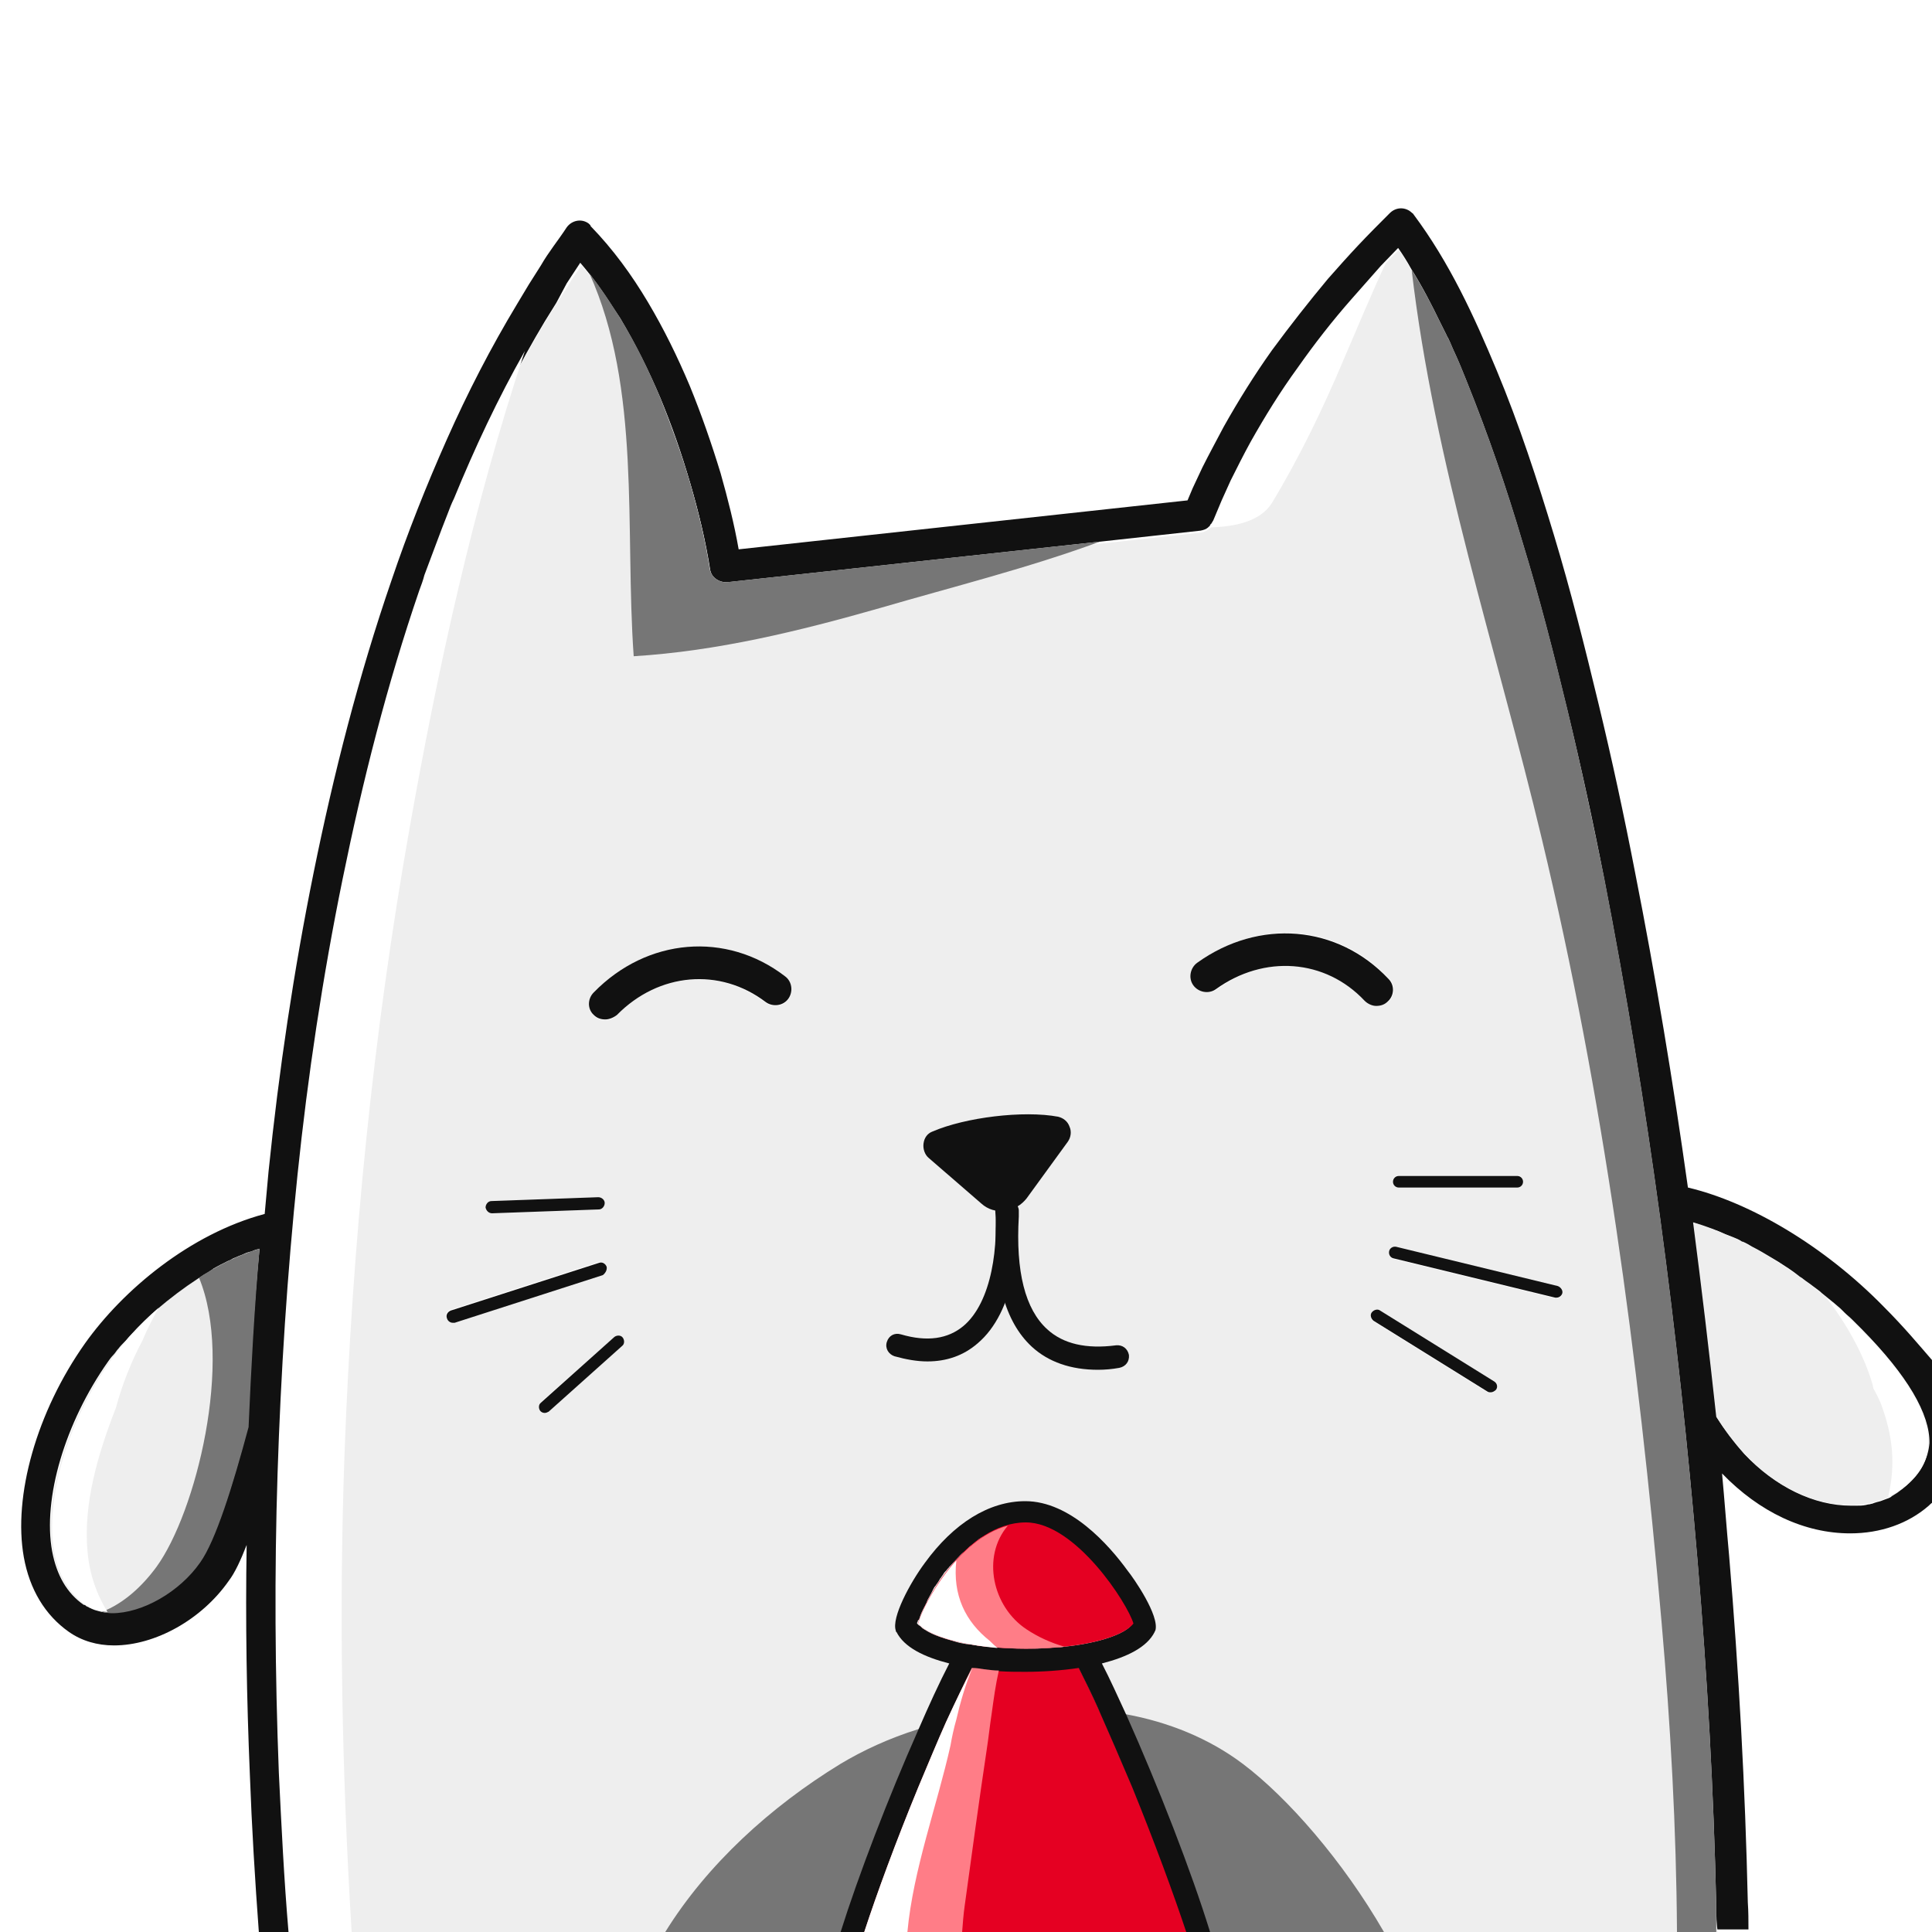 <?xml version="1.0" encoding="utf-8"?>
<!-- Generator: Adobe Illustrator 22.1.0, SVG Export Plug-In . SVG Version: 6.00 Build 0)  -->
<svg version="1.1" id="Layer_1" xmlns="http://www.w3.org/2000/svg" xmlns:xlink="http://www.w3.org/1999/xlink" x="0px" y="0px"
	 viewBox="0 0 300 300" style="enable-background:new 0 0 300 300;" xml:space="preserve">
<style type="text/css">
	.st0{fill:#FFFFFF;}
	.st1{fill:#EEEEEE;}
	.st2{fill:#111111;}
	.st3{fill:#767676;}
	.st4{fill:#E50022;}
	.st5{fill:#FF7D87;}
</style>
<rect class="st0" width="300" height="300"/>
<g>
	<path class="st1" d="M38.5,221.5c0.4-9.2,0.9-18.4,1.7-27.7c-9.7,3.2-18.4,10.7-23.3,17.6c-6.6,9.4-10.1,21.3-8.7,29.5
		c0.7,3.7,2.3,6.5,4.9,8.3c1.1,0.8,2.5,1.2,4.2,1.2c4.7,0,10.5-3.3,13.7-7.9C33.4,239.1,36.1,230.8,38.5,221.5z"/>
	<path class="st1" d="M289,206.4c-7.9-8-17.8-14.2-26.1-16.6c1.3,10,2.5,20.1,3.6,30.2c1.3,2,2.7,3.9,4.3,5.7c4.8,5.1,10.8,8,16.5,8
		c3.5,0,6.6-1.1,8.9-3.1c2.2-1.9,3.3-4,3.3-6.4C299.6,219.6,296.1,213.6,289,206.4z"/>
	<path class="st2" d="M38.5,221.5c-2.4,9.3-5.1,17.6-7.5,21c-3.2,4.6-9,7.9-13.7,7.9c-0.2,0-0.3,0-0.5,0c-0.8,0-1.4-0.2-2.1-0.4
		c-0.2-0.1-0.3-0.1-0.5-0.2c-0.1-0.1-0.3-0.1-0.4-0.2c-0.1-0.1-0.3-0.1-0.4-0.2c-0.1-0.1-0.2-0.2-0.4-0.2c-2.6-1.8-4.2-4.6-4.9-8.3
		c-1.5-8.2,2-20,8.7-29.5c0.2-0.3,0.5-0.7,0.8-1c0.3-0.3,0.5-0.7,0.8-1c0.3-0.4,0.6-0.7,0.9-1c0,0,0.1-0.1,0.1-0.1
		c0.3-0.3,0.5-0.6,0.8-0.9c1.3-1.4,2.7-2.8,4.2-4.1c2-1.7,4.1-3.3,6.4-4.8c0.4-0.2,0.7-0.5,1.1-0.7c0.4-0.2,0.8-0.5,1.1-0.7
		c0,0,0.1,0,0.1-0.1c0.4-0.2,0.7-0.4,1.1-0.6c0.4-0.2,0.8-0.4,1.2-0.6c0.3-0.1,0.5-0.2,0.8-0.4c0.2-0.1,0.3-0.1,0.5-0.2
		c0.4-0.2,0.8-0.3,1.2-0.5c0.4-0.2,0.8-0.3,1.2-0.4c0.4-0.2,0.8-0.3,1.2-0.4C39.4,203,38.9,212.3,38.5,221.5z M19.3,315.1
		L19.3,315.1c-0.3-0.3-0.6-0.7-0.9-1.1C18.8,314.4,19,314.7,19.3,315.1z M292.5,202.9c-9.2-9.4-20.7-16.2-30.4-18.5
		c-2.3-16.4-5-32.7-8.2-48.9c-1.7-8.8-3.6-17.6-5.7-26.3c-2.1-8.7-4.3-17.5-6.9-26.1c-2.6-8.6-5.4-17.2-8.9-25.6
		c-3.5-8.4-7.3-16.7-12.9-24.2c-0.1-0.1-0.1-0.2-0.2-0.2c-1-1-2.5-1-3.5,0l0,0c-1.7,1.7-3.3,3.3-4.9,5c-1.6,1.7-3.2,3.5-4.7,5.2
		c-3,3.6-5.9,7.3-8.7,11.1c-2.7,3.8-5.2,7.8-7.5,11.9c-1.1,2.1-2.2,4.1-3.3,6.3l-1.5,3.2l-0.8,1.9l-69.7,7.6
		c-0.7-4-1.7-7.9-2.8-11.8c-1.4-4.6-3-9.2-4.8-13.6c-1.9-4.5-4-8.8-6.5-13c-2.5-4.2-5.4-8.2-8.9-11.8l0-0.1
		c-0.1-0.1-0.2-0.2-0.3-0.3c-1.1-0.8-2.6-0.5-3.4,0.6c-1.3,2-2.8,3.8-4,5.9l-1.9,3l-1.8,3c-4.1,6.8-7.7,13.8-10.9,21
		c-3.2,7.2-6.1,14.5-8.6,21.9c-5.1,14.8-9,30.1-12.1,45.4c-3.1,15.3-5.4,30.8-7,46.4c-0.2,2.2-0.4,4.4-0.6,6.6
		c-11.6,3.1-22,11.8-27.9,20.1c-7.5,10.6-11.2,23.7-9.5,33.2c0.9,5,3.3,9,7,11.6c2,1.4,4.4,2.1,7,2.1c6.4,0,13.6-4,17.8-10
		c1-1.3,1.9-3.3,2.8-5.6c-0.2,11.9,0,23.8,0.5,35.7c0.3,8.2,0.8,16.4,1.4,24.5h5c-0.7-8.2-1.1-16.5-1.5-24.7
		c-0.6-15.5-0.7-31-0.2-46.5c0.5-15.5,1.5-31,3.1-46.4c1.6-15.4,3.9-30.7,7-45.9c3.1-15.2,6.9-30.2,11.9-44.8
		c0.3-0.8,0.6-1.6,0.8-2.4c0.3-0.8,0.6-1.6,0.9-2.4c0.3-0.8,0.6-1.6,0.9-2.4c0.6-1.6,1.2-3.2,1.8-4.7c0.3-0.8,0.6-1.6,1-2.4
		c1-2.4,2-4.8,3.1-7.2c3.2-7,6.7-13.9,10.6-20.4l1.8-2.9L88,44c0.7-1.1,1.4-2.1,2.1-3.2c1.8,2.1,3.5,4.4,5,6.8
		c0.4,0.6,0.8,1.2,1.2,1.8c2.3,3.9,4.4,8.1,6.2,12.3c1.8,4.3,3.3,8.6,4.6,13.1c1.3,4.4,2.4,8.9,3.1,13.5c0.2,1.3,1.4,2.2,2.8,2.1
		l57.9-6.3h0l15.5-1.7c0.5-0.1,0.9-0.2,1.3-0.6h0c0.1-0.1,0.1-0.1,0.2-0.2c0,0,0,0,0-0.1c0.1-0.1,0.1-0.1,0.2-0.2
		c0.1-0.2,0.2-0.3,0.3-0.5l0,0l1.3-3.1l1.4-3.1c1-2,2-4,3.1-6c2.2-3.9,4.6-7.8,7.3-11.5c2.6-3.7,5.4-7.3,8.4-10.7
		c1.5-1.7,3-3.4,4.5-5.1c0.9-0.9,1.8-1.9,2.7-2.8c0.7,1,1.4,2.1,2,3.2c1.7,2.7,3.2,5.6,4.6,8.5c0.3,0.6,0.6,1.2,0.9,1.8
		c0.1,0.3,0.3,0.5,0.4,0.8c0.3,0.6,0.5,1.2,0.8,1.8c0.7,1.5,1.3,3,1.9,4.5c3.3,8.2,6.2,16.6,8.7,25.1c2.6,8.5,4.8,17.1,6.9,25.8
		c2.1,8.7,3.9,17.4,5.7,26.1c3.4,17.5,6.3,35.1,8.7,52.8c2.4,17.7,4.3,35.5,5.8,53.2c1.5,17.8,2.5,35.6,2.9,53.5
		c0,1.3,0.1,2.7,0.1,4h5c0-1.4,0-2.8-0.1-4.2c-0.4-17.9-1.4-35.9-2.9-53.8c-0.4-4.3-0.7-8.5-1.1-12.8c5.8,6,12.8,9.3,19.9,9.3
		c4.7,0,9-1.5,12.2-4.3c0.2-0.2,0.4-0.4,0.6-0.5v-22C298.1,209,295.7,206.1,292.5,202.9z M296.1,230.6c-0.2,0.2-0.5,0.4-0.7,0.6
		c-0.3,0.2-0.5,0.4-0.8,0.6c-0.3,0.2-0.5,0.3-0.8,0.5c0,0-0.1,0-0.1,0.1c-0.3,0.2-0.6,0.3-0.9,0.4c0,0,0,0,0,0
		c-0.3,0.1-0.5,0.2-0.8,0.3c-0.4,0.1-0.8,0.2-1.3,0.4c-0.2,0-0.3,0.1-0.5,0.1c-0.2,0-0.4,0.1-0.5,0.1c-0.5,0.1-0.9,0.1-1.4,0.1
		c-0.1,0-0.1,0-0.2,0c0,0-0.1,0-0.1,0c-0.2,0-0.4,0-0.6,0c-5.7,0-11.7-2.9-16.5-8c-1.6-1.8-3.1-3.7-4.3-5.7
		c-1.1-10.1-2.2-20.1-3.6-30.2c0.5,0.1,1,0.3,1.4,0.5c0.3,0.1,0.6,0.2,1,0.3c0.1,0,0.2,0.1,0.4,0.1c0.2,0.1,0.3,0.1,0.5,0.2
		c0.4,0.1,0.8,0.3,1.2,0.5c0.2,0.1,0.5,0.2,0.8,0.3c0.3,0.1,0.5,0.2,0.8,0.3c0.5,0.2,1,0.4,1.4,0.7c0,0,0.1,0,0.1,0
		c0.5,0.2,1,0.5,1.5,0.8c0,0,0,0,0,0c1,0.5,2,1.1,3,1.7c0.3,0.2,0.7,0.4,1,0.6c1.1,0.7,2.2,1.4,3.2,2.2c0.2,0.2,0.5,0.3,0.7,0.5
		c0.5,0.4,1,0.7,1.5,1.1c0.5,0.4,1,0.7,1.4,1.1c0.5,0.4,1.1,0.9,1.6,1.3c0.4,0.3,0.8,0.7,1.3,1.1c0,0,0,0,0,0
		c0.2,0.2,0.4,0.4,0.6,0.6c0.4,0.4,0.8,0.7,1.2,1.1c0.5,0.5,1,1,1.5,1.5c7.1,7.2,10.6,13.2,10.5,17.7
		C299.4,226.5,298.3,228.6,296.1,230.6z"/>
	<path class="st1" d="M266.5,296c-0.4-17.8-1.4-35.7-2.9-53.5c-1.5-17.8-3.4-35.5-5.8-53.2c-2.4-17.7-5.3-35.3-8.7-52.8
		c-1.7-8.8-3.6-17.5-5.7-26.1c-2.1-8.7-4.3-17.3-6.9-25.8c-2.5-8.5-5.4-17-8.7-25.1c-0.6-1.5-1.3-3-1.9-4.5
		c-0.3-0.6-0.5-1.2-0.8-1.8c-0.1-0.3-0.2-0.6-0.4-0.8c-0.3-0.6-0.6-1.2-0.9-1.8c-0.7-1.4-1.4-2.7-2.1-4.1c-0.1-0.2-0.2-0.3-0.2-0.5
		c-0.7-1.4-1.5-2.7-2.3-4c-0.6-1.1-1.3-2.2-2-3.2c-0.9,0.9-1.8,1.8-2.7,2.8c-1.5,1.7-3.1,3.3-4.5,5.1c-3,3.4-5.8,7-8.4,10.7
		c-2.6,3.7-5,7.5-7.3,11.5c-1.1,2-2.1,4-3.1,6l-1.4,3.1l-1.3,3.1l0,0c-0.1,0.2-0.2,0.4-0.3,0.5c0,0.1-0.1,0.1-0.2,0.2c0,0,0,0,0,0.1
		c-0.1,0.1-0.1,0.1-0.2,0.2h0c-0.4,0.3-0.8,0.5-1.3,0.6l-15.5,1.7h0l-57.9,6.3c-1.3,0.2-2.5-0.8-2.8-2.1c-0.7-4.5-1.8-9-3.1-13.5
		c-1.3-4.4-2.9-8.8-4.6-13.1c-1.8-4.3-3.8-8.4-6.2-12.3c-0.4-0.6-0.8-1.2-1.2-1.8c-0.5-0.9-1.1-1.7-1.7-2.5c0-0.1-0.1-0.1-0.1-0.2
		c-1-1.4-2-2.7-3.1-4c-0.7,1-1.5,2.1-2.1,3.2l-1.9,2.9l-1.8,2.9c-3.9,6.6-7.5,13.4-10.6,20.4c-1.1,2.4-2.1,4.8-3.1,7.2
		c-0.3,0.8-0.6,1.6-1,2.4c-0.6,1.6-1.2,3.2-1.8,4.7c-0.3,0.8-0.6,1.6-0.9,2.4c-0.3,0.8-0.6,1.6-0.9,2.4c-0.3,0.8-0.6,1.6-0.8,2.4
		c-5,14.6-8.8,29.6-11.9,44.8c-3.1,15.2-5.3,30.5-7,45.9c-1.6,15.4-2.7,30.9-3.1,46.4c-0.5,15.5-0.4,31,0.2,46.5
		c0.3,8.2,0.8,16.5,1.5,24.7h221.7C266.5,298.7,266.5,297.3,266.5,296z M217.2,182.5h18.4c0.5,0,0.9,0.4,0.9,0.9
		c0,0.5-0.4,0.9-0.9,0.9h-18.4c-0.5,0-0.9-0.4-0.9-0.9C216.2,183,216.7,182.5,217.2,182.5z M186,149.5c9.6-7,21.8-6,29.7,2.5
		c1,1,0.9,2.6-0.1,3.5c-0.5,0.4-1.1,0.7-1.7,0.7c-0.7,0-1.3-0.3-1.8-0.8c-6.1-6.5-15.6-7.3-23.1-1.8c-1.1,0.8-2.7,0.6-3.5-0.5
		C184.6,151.9,184.8,150.3,186,149.5z M165.8,177.2l-6.4,8.8c-0.4,0.5-0.8,0.9-1.4,1.3c-0.1,0-0.2,0.1-0.2,0.1
		c-0.5,0.3-1.1,0.5-1.7,0.5c-0.4,0-0.9,0-1.3,0c-0.2,0-0.3-0.1-0.5-0.1c-0.7-0.2-1.3-0.5-1.9-1l-8.2-7c-0.6-0.5-0.9-1.4-0.8-2.2
		c0.1-0.8,0.7-1.5,1.4-1.9c5-2.2,14.1-3.2,19.5-2.3c0.8,0.2,1.5,0.7,1.8,1.5C166.4,175.7,166.3,176.5,165.8,177.2z M92.9,185.9
		c0.5,0,1,0.4,1,0.9c0,0.5-0.4,1-0.9,1l-16.6,0.6h0c-0.5,0-0.9-0.4-0.9-0.9c0-0.5,0.4-1,0.9-1L92.9,185.9z M70.2,205.3
		c-0.4,0-0.8-0.2-0.9-0.7c-0.2-0.5,0.1-1,0.6-1.2l23-7.4c0.5-0.2,1,0.1,1.2,0.6c0.2,0.5-0.1,1-0.6,1.2l-23,7.4
		C70.4,205.3,70.3,205.3,70.2,205.3z M96.6,209l-11.4,10.1c-0.2,0.2-0.4,0.2-0.6,0.2c-0.3,0-0.5-0.1-0.7-0.3c-0.3-0.4-0.3-1,0.1-1.3
		l11.4-10.1c0.4-0.3,1-0.3,1.3,0.1C97.1,208.1,97,208.7,96.6,209z M95.8,157.6c-0.5,0.5-1.1,0.8-1.8,0.8c-0.6,0-1.3-0.2-1.8-0.7
		c-1-1-1-2.6,0-3.5c8.3-8.5,20.5-9.5,29.7-2.5c1.1,0.8,1.3,2.4,0.5,3.5c-0.8,1.1-2.4,1.3-3.5,0.5C111.7,150.2,102.3,151,95.8,157.6z
		 M232.3,215.8c-0.2,0.3-0.5,0.5-0.8,0.5c-0.2,0-0.3-0.1-0.5-0.1l-17.7-11c-0.4-0.3-0.6-0.9-0.3-1.3c0.3-0.4,0.8-0.6,1.3-0.3
		l17.7,11C232.5,214.8,232.6,215.4,232.3,215.8z M242.6,200.9c-0.1,0.4-0.5,0.7-0.9,0.7c-0.1,0-0.1,0-0.2,0l-25.1-6.1
		c-0.5-0.1-0.8-0.6-0.7-1.1c0.1-0.5,0.6-0.8,1.1-0.7l25.2,6.1C242.4,199.9,242.8,200.4,242.6,200.9z"/>
	<path class="st2" d="M215.5,155.5c1-0.9,1.1-2.5,0.1-3.5c-7.9-8.4-20.1-9.4-29.7-2.5c-1.1,0.8-1.4,2.4-0.6,3.5
		c0.8,1.1,2.4,1.4,3.5,0.6c7.5-5.4,17-4.7,23.1,1.8c0.5,0.5,1.2,0.8,1.8,0.8C214.4,156.2,215,156,215.5,155.5z"/>
	<path class="st2" d="M121.9,151.6c-9.1-7-21.4-6-29.7,2.5c-1,1-1,2.6,0,3.5c0.5,0.5,1.1,0.7,1.8,0.7c0.6,0,1.3-0.3,1.8-0.7
		c6.5-6.6,16-7.4,23.1-2c1.1,0.8,2.7,0.6,3.5-0.5C123.2,154,123,152.4,121.9,151.6z"/>
	<path class="st2" d="M232,214.5l-17.7-11c-0.4-0.3-1-0.1-1.3,0.3c-0.3,0.4-0.1,1,0.3,1.3l17.7,11c0.2,0.1,0.3,0.1,0.5,0.1
		c0.3,0,0.6-0.2,0.8-0.4C232.6,215.4,232.5,214.8,232,214.5z"/>
	<path class="st2" d="M241.9,199.7l-25.1-6.1c-0.5-0.1-1,0.2-1.1,0.7c-0.1,0.5,0.2,1,0.7,1.1l25.1,6.1c0.1,0,0.1,0,0.2,0
		c0.4,0,0.8-0.3,0.9-0.7C242.7,200.4,242.4,199.9,241.9,199.7z"/>
	<path class="st2" d="M217.2,184.4h18.4c0.5,0,0.9-0.4,0.9-0.9s-0.4-0.9-0.9-0.9h-18.4c-0.5,0-0.9,0.4-0.9,0.9
		S216.7,184.4,217.2,184.4z"/>
	<path class="st2" d="M76.4,188.4C76.4,188.4,76.4,188.4,76.4,188.4l16.6-0.6c0.5,0,0.9-0.5,0.9-1c0-0.5-0.5-0.9-1-0.9l-16.6,0.6
		c-0.5,0-0.9,0.5-0.9,1C75.5,188,75.9,188.4,76.4,188.4z"/>
	<path class="st2" d="M94.2,196.7c-0.2-0.5-0.7-0.8-1.2-0.6l-23,7.4c-0.5,0.2-0.8,0.7-0.6,1.2c0.1,0.4,0.5,0.7,0.9,0.7
		c0.1,0,0.2,0,0.3,0l23-7.4C94,197.7,94.3,197.2,94.2,196.7z"/>
	<path class="st2" d="M95.4,207.6L84,217.8c-0.4,0.3-0.4,0.9-0.1,1.3c0.2,0.2,0.4,0.3,0.7,0.3c0.2,0,0.4-0.1,0.6-0.2L96.6,209
		c0.4-0.3,0.4-0.9,0.1-1.3C96.4,207.3,95.8,207.3,95.4,207.6z"/>
	<path class="st2" d="M164.3,173.4c-5.4-1-14.4,0.1-19.5,2.3c-0.8,0.3-1.3,1-1.4,1.9c-0.1,0.8,0.2,1.7,0.8,2.2l8.2,7.1
		c1,0.9,2.3,1.3,3.7,1.1s2.5-0.9,3.3-1.9l6.4-8.8c0.5-0.7,0.6-1.6,0.3-2.3C165.8,174.1,165.1,173.6,164.3,173.4z"/>
	<path class="st3" d="M266.5,300h-6.1c-0.1-16.1-1-32.2-2.4-48.2c-3.6-41.1-9-81.5-18.6-121.6c-7-29.3-16.7-58.3-20.2-88.3
		c1.7,2.7,3.2,5.6,4.6,8.5c0.3,0.6,0.6,1.2,0.9,1.8c0.1,0.3,0.3,0.5,0.4,0.8c0.3,0.6,0.5,1.2,0.8,1.8c0.7,1.5,1.3,3,1.9,4.5
		c3.3,8.2,6.2,16.6,8.7,25.1c2.6,8.5,4.8,17.1,6.9,25.8c2.1,8.7,3.9,17.4,5.7,26.1c3.4,17.5,6.3,35.1,8.7,52.8
		c2.4,17.7,4.3,35.5,5.8,53.2c1.5,17.8,2.5,35.6,2.9,53.5C266.5,297.3,266.5,298.7,266.5,300z"/>
	<path class="st3" d="M98.4,101.9c13-0.8,25.7-3.9,38.3-7.5c11.3-3.3,23-6.2,34.1-10.3l-57.9,6.3c-1.3,0.1-2.5-0.8-2.7-2.1
		c-0.7-4.5-1.8-9-3.1-13.5c-1.3-4.4-2.9-8.8-4.6-13.1c-1.8-4.3-3.8-8.4-6.2-12.3c-1.5-2.4-3.1-4.8-4.8-7
		C99.6,60.3,97,82.1,98.4,101.9z"/>
	<path class="st3" d="M30.9,198.4c5.4,13-0.5,36.5-6.6,44.9c-2.2,3-5.1,5.7-8.5,7c0.5,0.1,1.1,0.2,1.6,0.2c4.7,0,10.5-3.3,13.7-7.9
		c2.4-3.4,5-11.7,7.5-21c0.4-9.2,0.9-18.4,1.7-27.7C37,194.9,33.8,196.5,30.9,198.4z"/>
	<path class="st1" d="M278.8,223.3c-4.4-6.4-7.1-19.2-3.9-28c-4.1-2.5-8.2-4.4-12-5.5c1.3,10,2.5,20.1,3.6,30.2
		c1.3,2,2.7,3.9,4.3,5.7c4.8,5.1,10.8,8,16.5,8c0.9,0,1.9-0.1,2.7-0.3C285.6,231,281.7,227.6,278.8,223.3z"/>
	<path class="st0" d="M13.6,241c-0.7-7.5,1.6-15.2,4.4-22.4c1-3.7,2.4-7.2,4.1-10.4c0.7-1.7,1.6-3.4,2.5-5.1c-3,2.6-5.6,5.5-7.5,8.3
		c-6.6,9.4-10.1,21.3-8.7,29.5c0.7,3.7,2.3,6.5,4.9,8.3c0.9,0.7,2.1,1,3.4,1.1C15,247.6,13.9,244.4,13.6,241z"/>
	<path class="st0" d="M19.4,315.1L19.4,315.1c-0.3-0.3-0.6-0.7-0.9-1.1C18.8,314.4,19,314.7,19.4,315.1z"/>
	<path class="st0" d="M289,206.4c-1.7-1.7-3.6-3.4-5.4-4.9c3.4,4.4,6,9.3,7.2,13.6c0,0.2,0.1,0.3,0.1,0.5c0.4,0.7,0.8,1.5,1.1,2.2
		c1.9,5,2.4,9.5,1.2,14.6c1.1-0.5,2.1-1.1,2.9-1.8c2.2-1.9,3.3-4,3.3-6.4C299.6,219.6,296.1,213.6,289,206.4z"/>
	<path class="st0" d="M53.5,225.7c-0.9,24.8-0.4,49.6,1.1,74.3h-9.8c-0.7-8.2-1.1-16.5-1.5-24.7c-0.6-15.5-0.7-31-0.2-46.5
		c0.5-15.5,1.5-31,3.1-46.4c1.6-15.4,3.9-30.7,7-45.9c3.1-15.2,6.9-30.2,11.9-44.8c0.3-0.8,0.6-1.6,0.8-2.4c0.3-0.8,0.6-1.6,0.9-2.4
		c0.3-0.8,0.6-1.6,0.9-2.4c0.6-1.6,1.2-3.2,1.8-4.7c0.3-0.8,0.6-1.6,1-2.4c3.2-7.8,6.8-15.5,11-22.9c-8,24.1-13.5,49.2-17.9,74.1
		C57.9,160.8,54.7,193.2,53.5,225.7z"/>
	<path class="st0" d="M197.5,78.1c4.3-7.1,8-14.8,11.2-22.4c2.2-5.1,4.3-10.2,6.6-15.1c-0.3,0.3-0.6,0.6-0.8,0.9
		c-1.5,1.7-3.1,3.4-4.5,5.1c-3,3.4-5.8,7-8.4,10.7c-2.6,3.7-5.1,7.5-7.3,11.5c-1.1,2-2.1,4-3.1,6l-1.4,3.1l-1.3,3.1l0,0
		c-0.2,0.4-0.4,0.7-0.7,0.9C191.7,81.8,195.7,81,197.5,78.1z"/>
	<path class="st3" d="M214.9,300H103.3c6.5-10.5,16.4-19.5,27.2-26.1c3.5-2.1,7.6-4,12.1-5.4c1.4-0.4,2.8-0.8,4.3-1.2
		c0.5-0.1,1-0.2,1.6-0.4c1.8-0.4,3.6-0.7,5.5-1c5.5-0.8,11.2-0.9,16.8-0.3c1.4,0.2,2.7,0.4,4.1,0.6c6.5,1.2,12.8,3.7,18.1,7.7
		C199.9,279.1,208.5,288.9,214.9,300z"/>
	<g>
		<path class="st2" d="M170.5,212.7c-4.2,0-7.7-1.2-10.3-3.6c-4.2-3.9-6-10.7-5.5-20.2c0-0.1,0-0.3,0-0.5c0-0.1,0-0.2,0-0.3
			c0-1,0.8-1.8,1.7-1.8c0.9,0,1.8,0.8,1.8,1.7c0,0.2,0,0.4,0,0.6c0,0.1,0,0.2,0,0.3c-0.5,8.6,1,14.4,4.4,17.5
			c2.5,2.3,6.1,3.1,10.7,2.5c1-0.1,1.8,0.5,2,1.5c0.1,1-0.5,1.8-1.5,2C172.7,212.6,171.6,212.7,170.5,212.7z"/>
		<path class="st2" d="M144,211.4c-1.6,0-3.3-0.3-5.1-0.8c-0.9-0.3-1.5-1.2-1.2-2.2s1.2-1.5,2.2-1.2c4.1,1.2,7.3,0.7,9.7-1.3
			c4.4-3.7,5.6-12.5,4.8-19.6c-0.1-1,0.6-1.8,1.5-1.9c0.9-0.1,1.8,0.6,1.9,1.5c0.8,7.4-0.2,17.8-6,22.7
			C149.6,210.5,147,211.4,144,211.4z"/>
	</g>
	<path class="st4" d="M184.3,300h-50.1c2-6.1,4.9-14,8.4-22.5c1.6-3.8,3-7.2,4.3-10.1c1.5-3.2,2.8-6,4-8.4c0,0,0,0,0.1,0
		c0.6,0.1,1.2,0.2,1.8,0.2c0.8,0.1,1.6,0.2,2.3,0.2c1.4,0.1,2.8,0.1,4.1,0.1c2.7,0,5.6-0.2,8.3-0.6c1,2,2.1,4.2,3.2,6.7
		c1.5,3.4,3.2,7.3,5.1,11.8C179.4,286,182.3,293.9,184.3,300z"/>
	<path class="st2" d="M174.9,266.3c-1.3-2.8-2.5-5.5-3.8-8c3.9-1,7-2.5,8.2-4.9c0-0.1,0.1-0.2,0.1-0.2c0.7-2.3-3.4-8.2-4.3-9.3
		c-2.9-4-8.9-10.8-15.9-10.8c-5.6,0-11.1,3.4-15.6,9.6c-2.3,3.1-5.2,8.5-4.5,10.5c0,0.1,0,0.2,0.1,0.2c1.2,2.4,4.3,3.9,8.2,4.9
		c-1.6,3.1-3.2,6.6-4.8,10.3c-4.7,10.6-9.3,22.6-12.1,31.5h3.7c2-6.1,4.9-14,8.4-22.5c1.6-3.8,3-7.2,4.3-10.1c1.5-3.2,2.8-6,4-8.4
		c0,0,0,0,0.1,0c0.6,0.1,1.2,0.2,1.8,0.2c0.8,0.1,1.6,0.2,2.3,0.2c1.4,0.1,2.8,0.1,4.1,0.1c2.7,0,5.6-0.2,8.3-0.6
		c1,2,2.1,4.2,3.2,6.7c1.5,3.4,3.2,7.3,5.1,11.8c3.5,8.6,6.4,16.5,8.4,22.5h3.7C185,290.6,179.9,277.5,174.9,266.3z M165.3,255.7
		L165.3,255.7c-0.5,0.1-0.9,0.1-1.4,0.1c-0.4,0-0.8,0.1-1.2,0.1c-1.1,0.1-2.3,0.1-3.5,0.1c-1.6,0-3.1-0.1-4.4-0.2
		c-0.8-0.1-1.6-0.1-2.4-0.2c-0.4,0-0.8-0.1-1.1-0.2c-0.3,0-0.6-0.1-0.9-0.1c-0.1,0-0.2,0-0.3,0c-0.6-0.1-1.2-0.2-1.8-0.4
		c-1.8-0.5-3.3-1-4.3-1.6c-0.2-0.1-0.3-0.2-0.5-0.3c-0.2-0.1-0.3-0.2-0.5-0.4c-0.1-0.1-0.2-0.2-0.3-0.2c-0.1-0.1-0.2-0.2-0.3-0.3
		c0-0.1,0-0.2,0.1-0.3c0,0,0,0,0,0c0-0.1,0-0.2,0.1-0.2c0,0,0-0.1,0.1-0.1c0-0.1,0.1-0.2,0.1-0.3c0-0.1,0.1-0.2,0.1-0.3
		c0.2-0.6,0.6-1.3,1-2.1c0-0.1,0.1-0.2,0.1-0.3c0.2-0.4,0.4-0.7,0.6-1.1c0.1-0.2,0.2-0.4,0.3-0.6c0.1-0.2,0.2-0.4,0.4-0.6
		c0.1-0.2,0.3-0.4,0.4-0.6c0.1-0.1,0.1-0.2,0.2-0.3c0-0.1,0.1-0.2,0.2-0.3c0.1-0.2,0.3-0.4,0.4-0.6c0,0,0,0,0,0
		c0.1-0.2,0.3-0.4,0.5-0.6c0.1-0.2,0.3-0.3,0.4-0.5c0.1-0.1,0.1-0.1,0.2-0.2c0.5-0.5,1-1.1,1.5-1.6c0.2-0.2,0.4-0.4,0.6-0.5
		c0.1-0.1,0.3-0.3,0.4-0.4c0.1-0.1,0.2-0.1,0.2-0.2c0.2-0.2,0.3-0.3,0.5-0.4c0.2-0.2,0.4-0.3,0.6-0.5c0.2-0.2,0.4-0.3,0.6-0.5
		c0.2-0.1,0.4-0.3,0.7-0.4c0.7-0.4,1.4-0.8,2.1-1.1c0.2-0.1,0.5-0.2,0.7-0.3c0.2-0.1,0.5-0.2,0.7-0.2c0.9-0.2,1.8-0.4,2.8-0.4
		c7.7,0,15.8,12.5,16.7,15.7C174.8,253.6,171,255.1,165.3,255.7z"/>
	<path class="st4" d="M159.3,256c9.1,0,15.2-1.9,16.7-3.9c-0.9-3.1-9-15.7-16.7-15.7c-9.4,0-16.1,12.8-16.7,15.6
		C144,254.1,150.2,256,159.3,256z"/>
	<path class="st5" d="M152.8,259.2c0.8,0.1,1.6,0.2,2.3,0.2c-0.5,2.2-0.8,4.4-1.1,6.6c-0.3,1.9-0.5,3.9-0.8,5.8
		c-1.2,8-2.3,16.1-3.4,24.1c-0.2,1.4-0.3,2.8-0.4,4.1h-15.2c2-6.1,4.9-14,8.4-22.5c1.6-3.8,3-7.2,4.3-10.1c1.5-3.2,2.8-6,4-8.4
		c0,0,0,0,0.1,0C151.6,259,152.2,259.1,152.8,259.2z"/>
	<path class="st0" d="M151,259c-1.1,2.6-1.9,5.4-2.5,8c-0.4,1.4-0.7,2.8-0.9,4c-2.1,9.4-5.8,19.3-6.7,29h-6.7c2-6.1,4.9-14,8.4-22.5
		c1.6-3.8,3-7.2,4.3-10.1C148.4,264.1,149.8,261.3,151,259C151,259,151,259,151,259z"/>
	<path class="st5" d="M159.4,253c-5.3-3.5-7-11.3-2.9-16.1c-7.9,2.1-13.4,12.7-13.9,15.2c1.5,2,7.6,3.9,16.7,3.9
		c2.2,0,4.2-0.1,6-0.3C163.2,255.1,161.2,254.2,159.4,253z"/>
	<path class="st0" d="M153.7,254.8c-3.8-3-5.8-7.1-5.2-12.5c-3.4,3.8-5.6,8.3-5.9,9.8c1.2,1.6,5.6,3.2,12.3,3.8
		C154.4,255.5,154,255.1,153.7,254.8z"/>
</g>
</svg>

